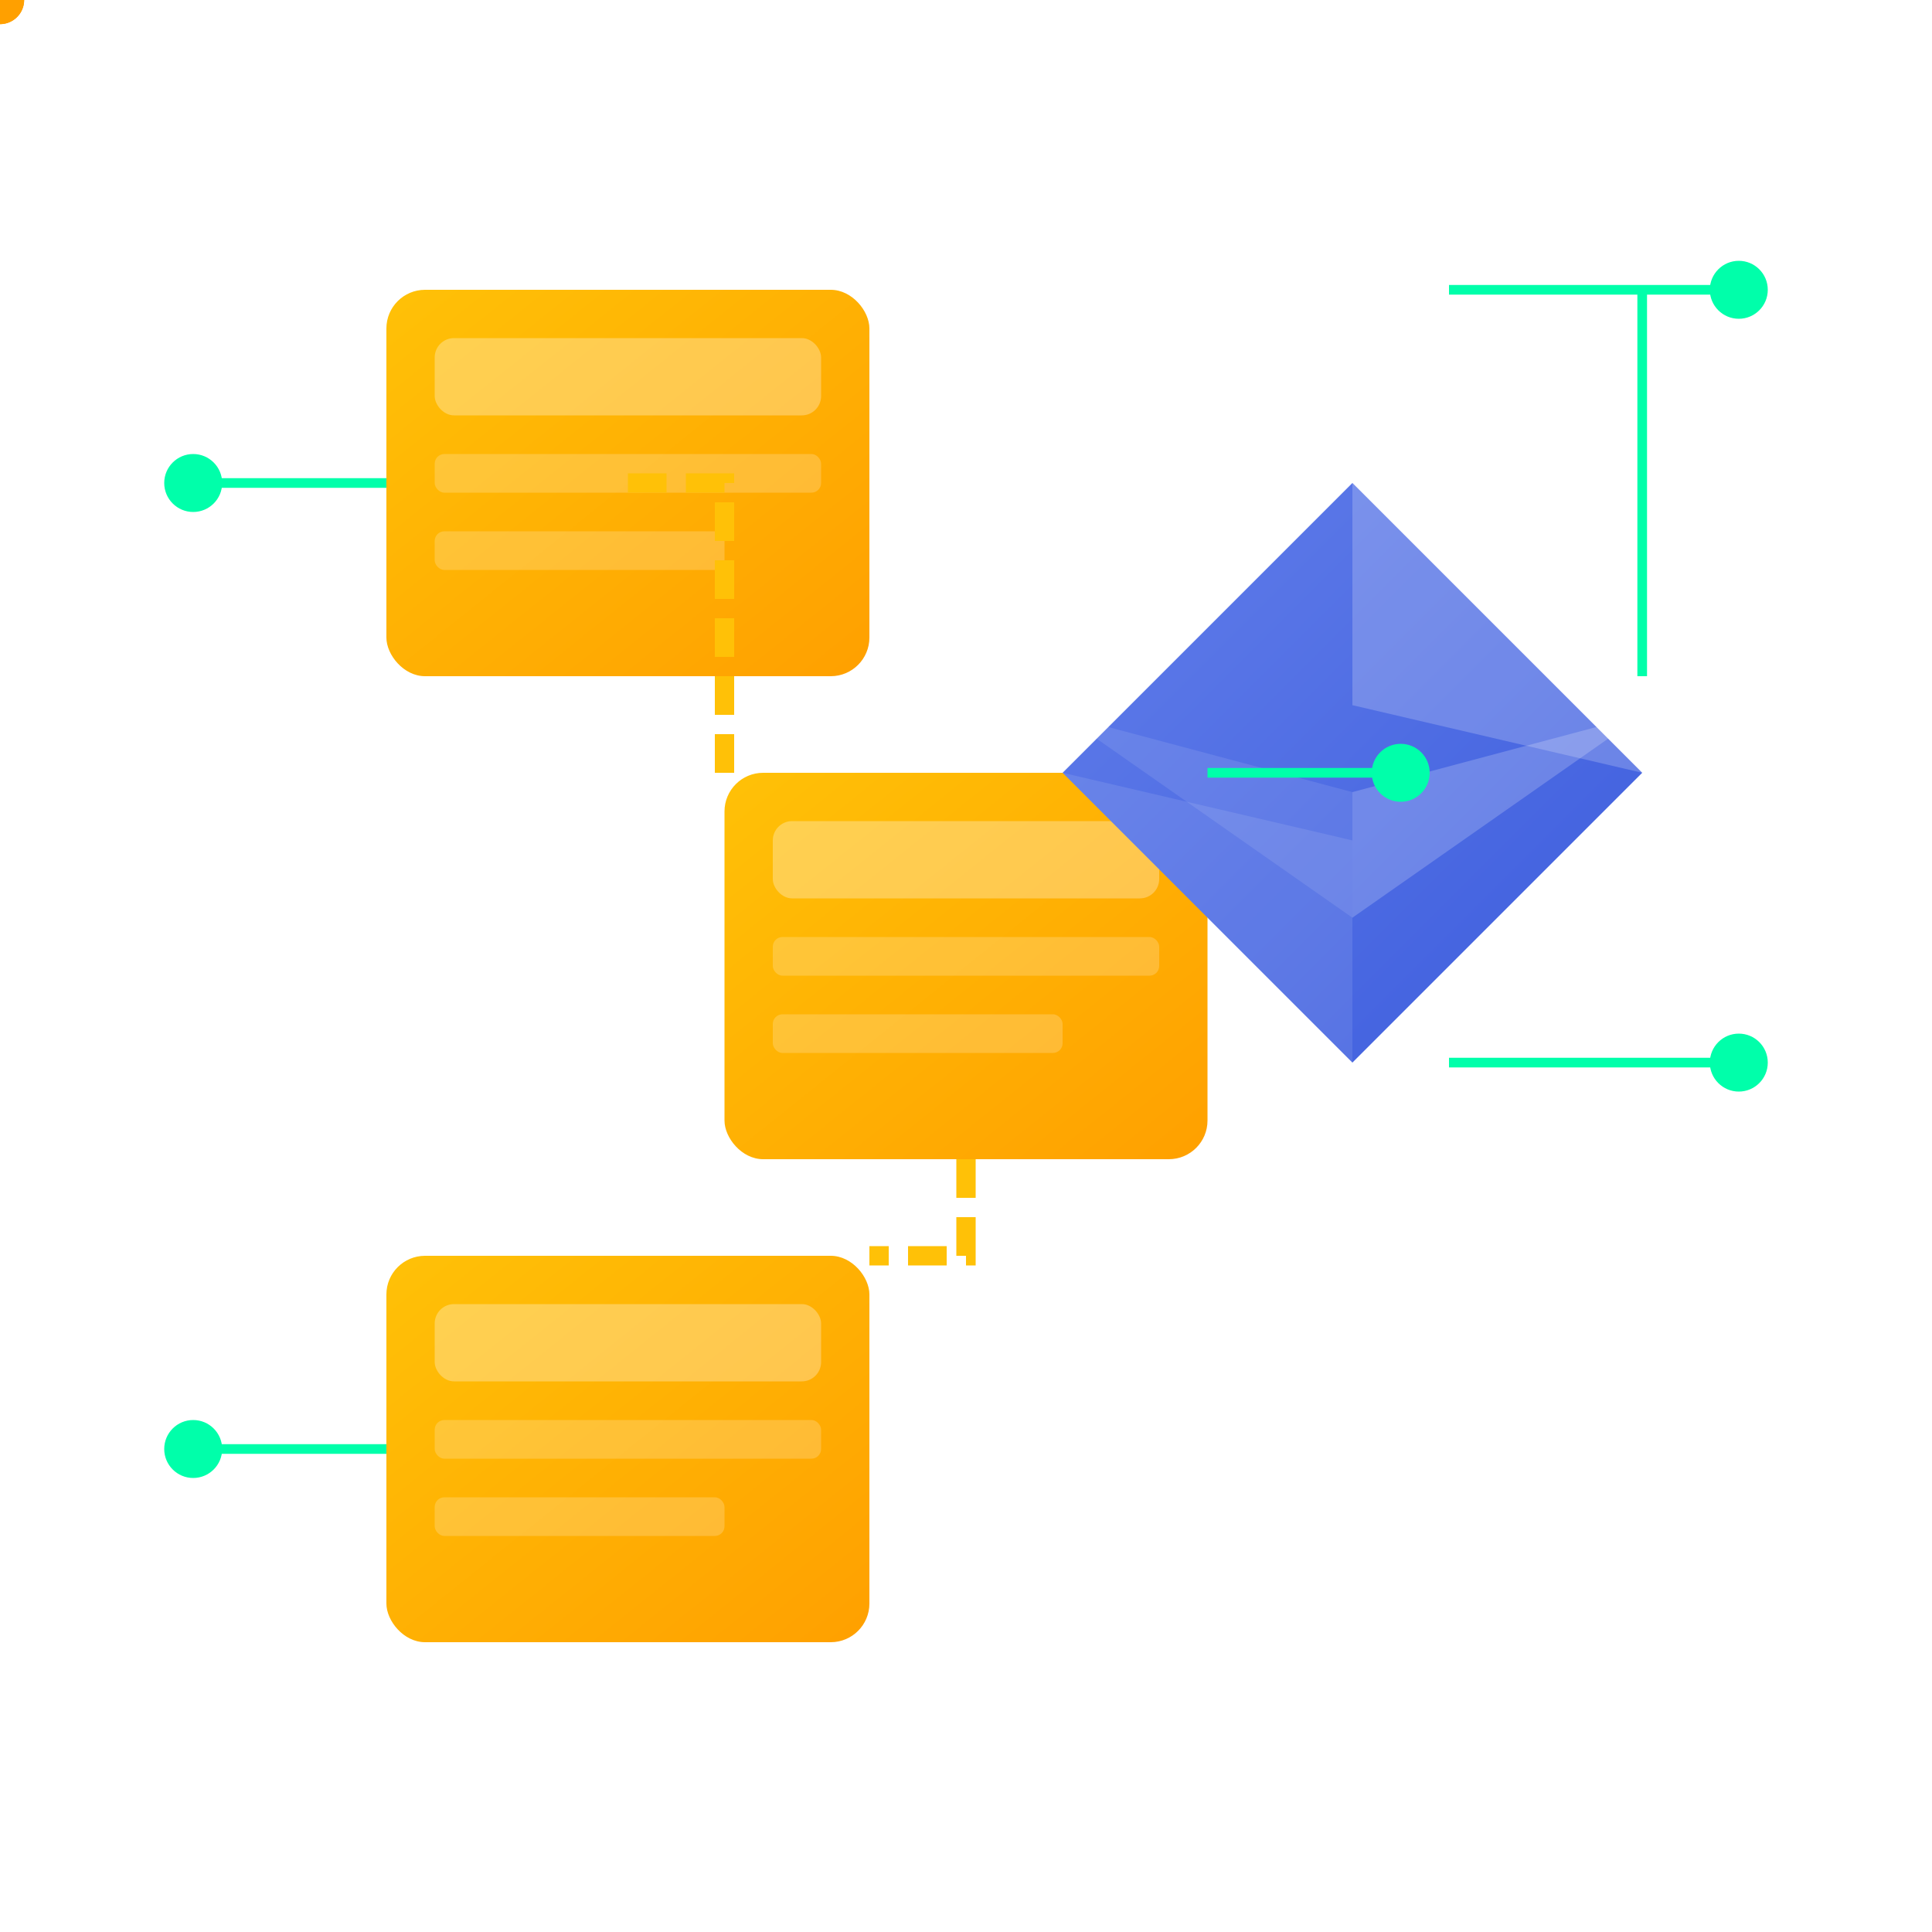 <?xml version="1.0" encoding="UTF-8"?>
<svg width="200px" height="200px" viewBox="0 0 200 200" version="1.1" xmlns="http://www.w3.org/2000/svg" xmlns:xlink="http://www.w3.org/1999/xlink">
  <defs>
    <linearGradient x1="0%" y1="0%" x2="100%" y2="100%" id="blockchainGradient">
      <stop stop-color="#FFC107" offset="0%"></stop>
      <stop stop-color="#FFA000" offset="100%"></stop>
    </linearGradient>
    <linearGradient x1="0%" y1="0%" x2="100%" y2="100%" id="ethereumGradient">
      <stop stop-color="#627EEA" offset="0%"></stop>
      <stop stop-color="#3C5CDD" offset="100%"></stop>
    </linearGradient>
    <filter id="glow" x="-20%" y="-20%" width="140%" height="140%">
      <feGaussianBlur stdDeviation="4" result="blur" />
      <feComposite in="SourceGraphic" in2="blur" operator="over" />
    </filter>
  </defs>

  <g id="blockchain" stroke="none" stroke-width="1" fill="none" fill-rule="evenodd">
    <!-- Blockchain Structure -->
    <!-- Block 1 -->
    <g transform="translate(40, 30)" filter="url(#glow)">
      <rect x="0" y="0" width="50" height="40" rx="4" fill="url(#blockchainGradient)"></rect>
      <rect x="5" y="5" width="40" height="8" rx="2" fill="#FFFFFF" fill-opacity="0.3"></rect>
      <rect x="5" y="17" width="40" height="4" rx="1" fill="#FFFFFF" fill-opacity="0.2"></rect>
      <rect x="5" y="25" width="30" height="4" rx="1" fill="#FFFFFF" fill-opacity="0.2"></rect>
    </g>
    
    <!-- Block 2 -->
    <g transform="translate(75, 80)" filter="url(#glow)">
      <rect x="0" y="0" width="50" height="40" rx="4" fill="url(#blockchainGradient)"></rect>
      <rect x="5" y="5" width="40" height="8" rx="2" fill="#FFFFFF" fill-opacity="0.3"></rect>
      <rect x="5" y="17" width="40" height="4" rx="1" fill="#FFFFFF" fill-opacity="0.2"></rect>
      <rect x="5" y="25" width="30" height="4" rx="1" fill="#FFFFFF" fill-opacity="0.2"></rect>
    </g>
    
    <!-- Block 3 -->
    <g transform="translate(40, 130)" filter="url(#glow)">
      <rect x="0" y="0" width="50" height="40" rx="4" fill="url(#blockchainGradient)"></rect>
      <rect x="5" y="5" width="40" height="8" rx="2" fill="#FFFFFF" fill-opacity="0.3"></rect>
      <rect x="5" y="17" width="40" height="4" rx="1" fill="#FFFFFF" fill-opacity="0.2"></rect>
      <rect x="5" y="25" width="30" height="4" rx="1" fill="#FFFFFF" fill-opacity="0.2"></rect>
    </g>
    
    <!-- Connection Chains -->
    <path d="M65,50 L75,50 L75,80" stroke="#FFC107" stroke-width="2" stroke-dasharray="4,2"></path>
    <path d="M100,120 L100,130 L90,130" stroke="#FFC107" stroke-width="2" stroke-dasharray="4,2"></path>
    
    <!-- Ethereum Symbol -->
    <g transform="translate(110, 50)" filter="url(#glow)">
      <polygon points="30 0 60 30 30 60 0 30" fill="url(#ethereumGradient)"></polygon>
      <polygon points="30 0 30 23 60 30" fill="#FFFFFF" fill-opacity="0.2"></polygon>
      <polygon points="30 60 30 37 0 30" fill="#FFFFFF" fill-opacity="0.1"></polygon>
      <polygon points="30 32 60 24 30 45" fill="#FFFFFF" fill-opacity="0.2"></polygon>
      <polygon points="30 32 0 24 30 45" fill="#FFFFFF" fill-opacity="0.1"></polygon>
    </g>
    
    <!-- Animated Connections -->
    <circle r="2.5" fill="#FFA000">
      <animateMotion path="M65,50 L75,50 L75,80" dur="2s" repeatCount="indefinite" />
    </circle>
    <circle r="2.5" fill="#FFA000">
      <animateMotion path="M100,120 L100,130 L90,130" dur="2s" repeatCount="indefinite" />
    </circle>
    
    <!-- Circuit Board Lines -->
    <path d="M20,50 L40,50" stroke="#00ffaa" stroke-width="1"></path>
    <path d="M20,150 L40,150" stroke="#00ffaa" stroke-width="1"></path>
    <path d="M150,30 L180,30" stroke="#00ffaa" stroke-width="1"></path>
    <path d="M170,30 L170,70" stroke="#00ffaa" stroke-width="1"></path>
    <path d="M125,80 L145,80" stroke="#00ffaa" stroke-width="1"></path>
    <path d="M150,110 L180,110" stroke="#00ffaa" stroke-width="1"></path>
    
    <!-- Glowing Circles -->
    <circle cx="20" cy="50" r="3" fill="#00ffaa" filter="url(#glow)"></circle>
    <circle cx="20" cy="150" r="3" fill="#00ffaa" filter="url(#glow)"></circle>
    <circle cx="180" cy="30" r="3" fill="#00ffaa" filter="url(#glow)"></circle>
    <circle cx="145" cy="80" r="3" fill="#00ffaa" filter="url(#glow)"></circle>
    <circle cx="180" cy="110" r="3" fill="#00ffaa" filter="url(#glow)"></circle>
  </g>
</svg>